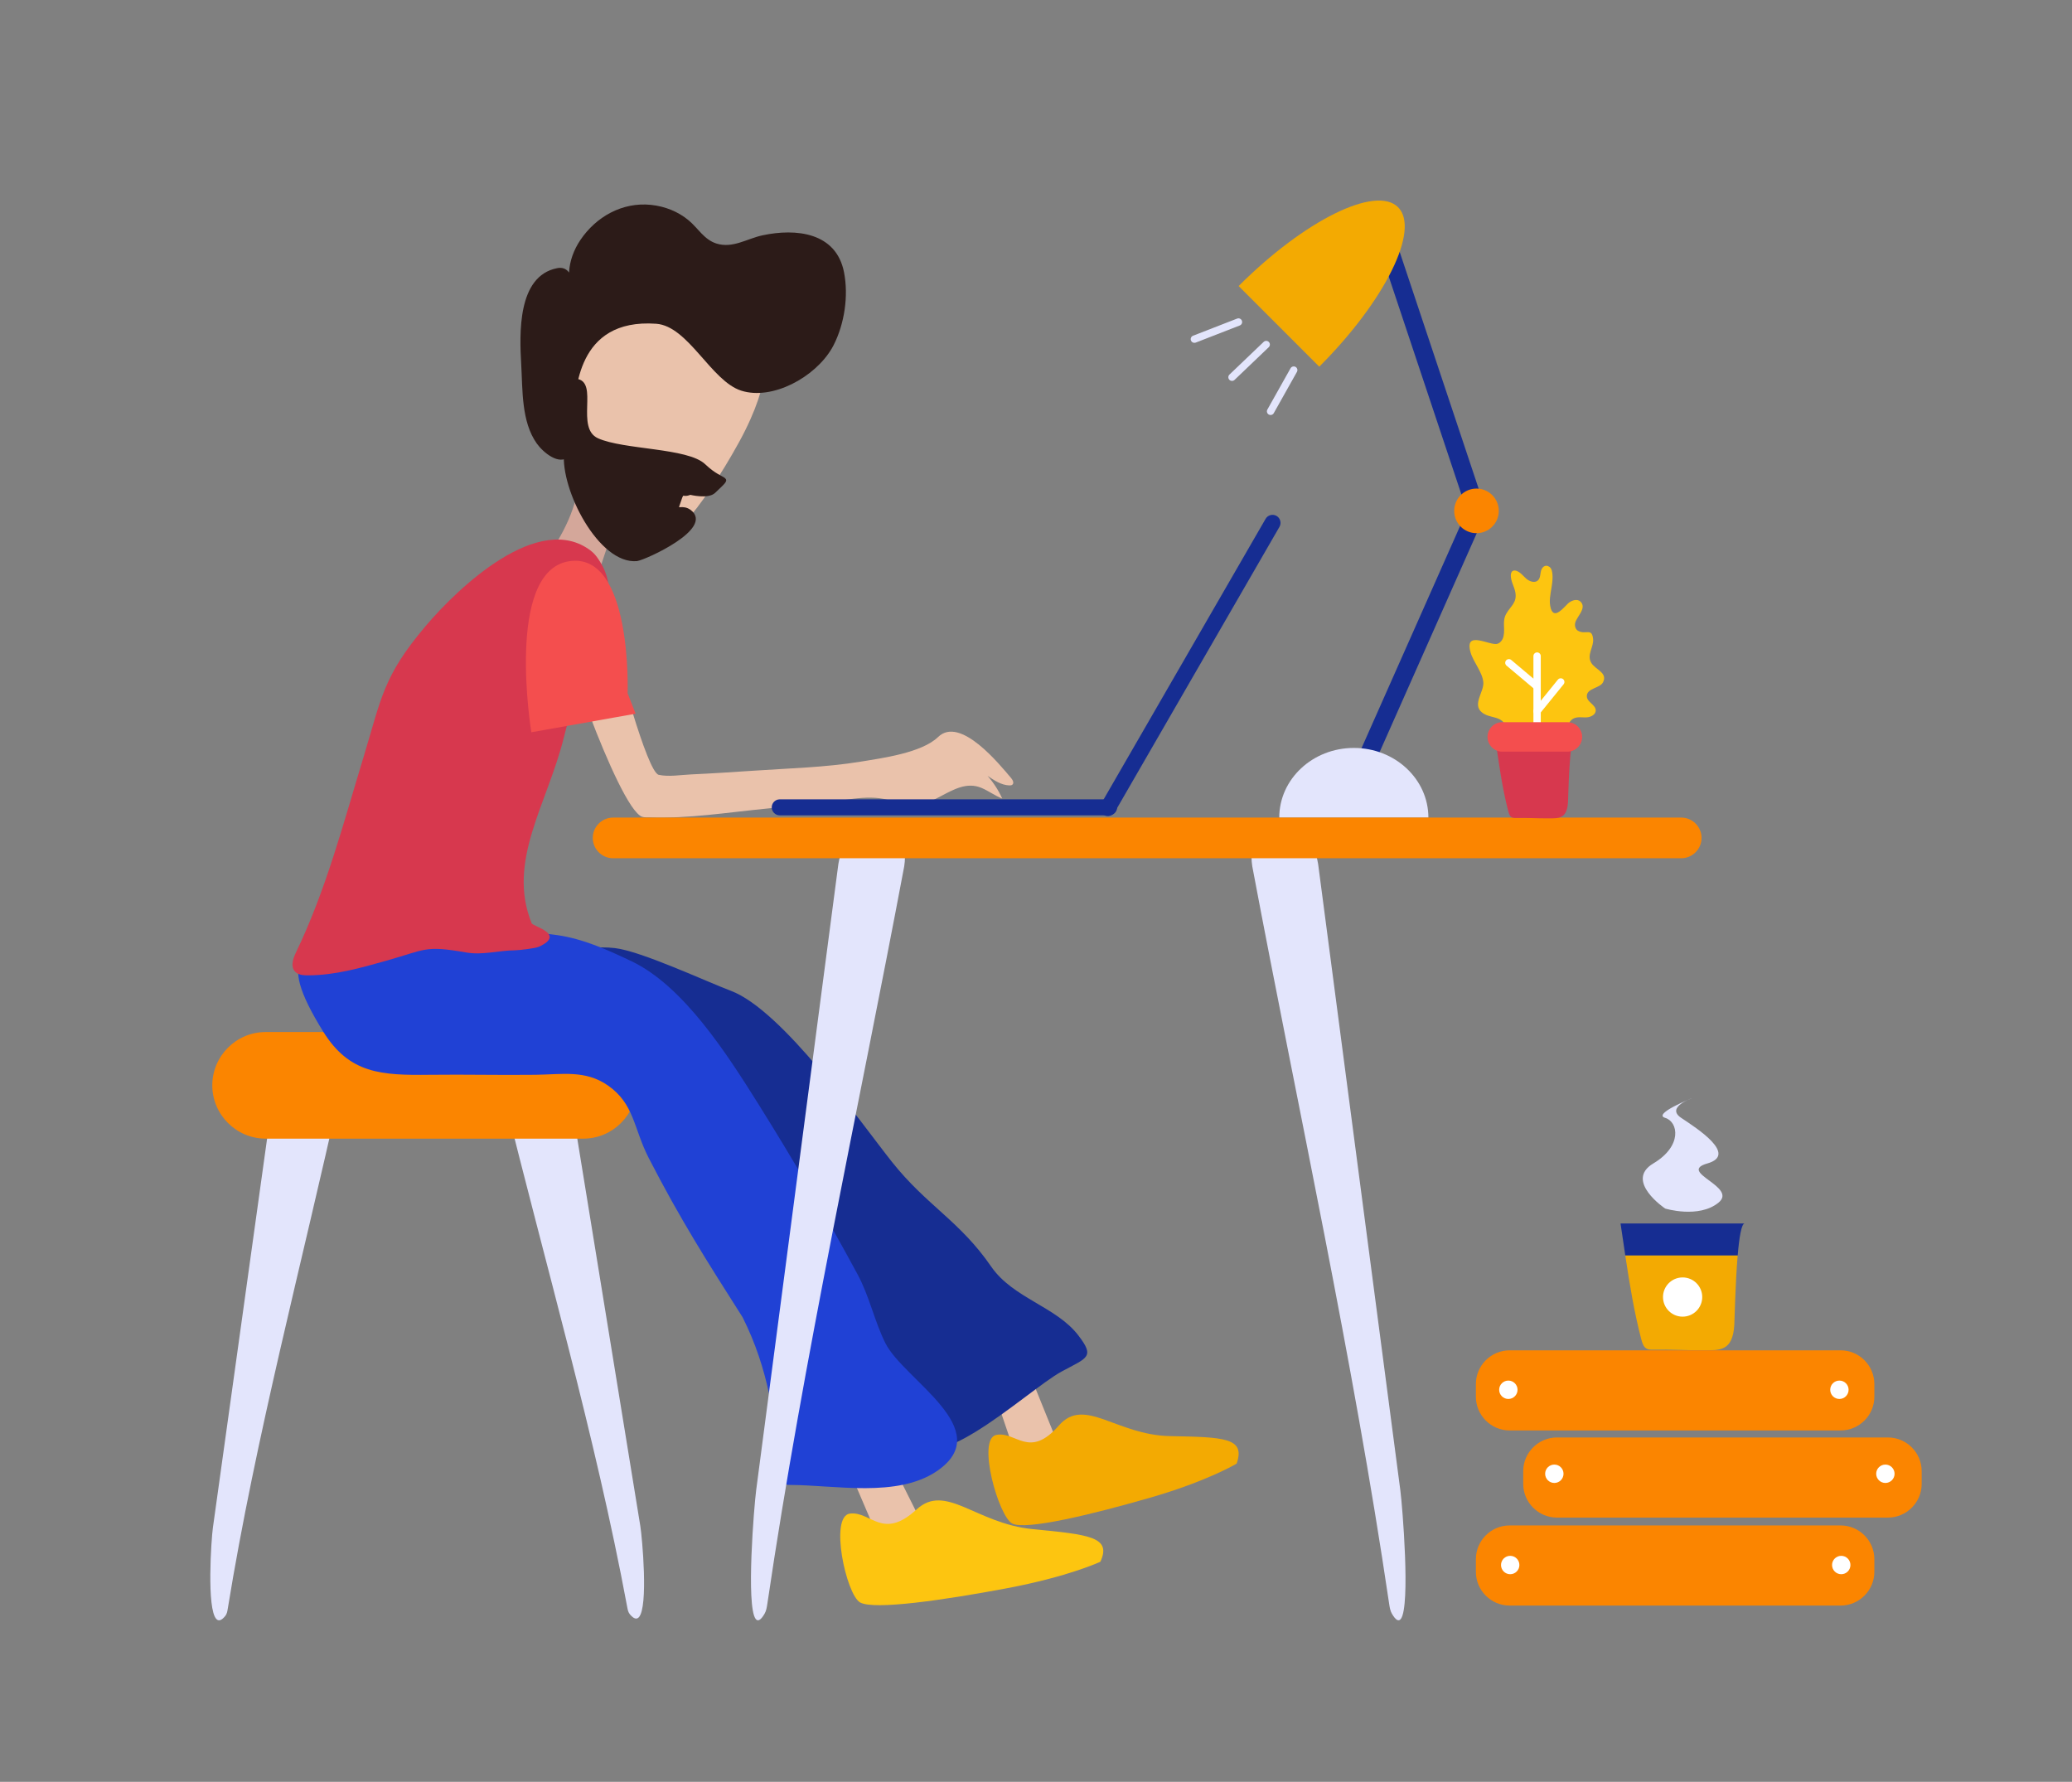<?xml version="1.0" encoding="utf-8"?>
<svg version="1.1" x="0px" y="0px" viewBox="356.818 136.721 1055.388 907.557" style="enable-background:new 0 0 1500.6 1200.87;"
  xmlns="http://www.w3.org/2000/svg">
  <rect x="356.818" y="136.721" width="1055.388" height="907.557" fill="#808080" stroke="none"/>
  <style type="text/css">
	.st0{fill:#E3E5FC;}
	.st1{fill:#FB8500;}
	.st2{fill:#162D92;}
	.st3{fill:#F3AA02;}
	.st4{fill:#FFFFFF;}
	.st5{fill:#D4A79A;}
	.st6{fill:#EAC2AB;}
	.st7{fill:#FDC510;}
	.st8{fill:#2041D5;}
	.st9{fill:#D7384E;}
	.st10{fill:#F44E4E;}
  .st11{fill:#2C1B18;}
  </style>
  <g id="Background">
    <g id="Chair">
      <g>
        <path class="st0" d="M467.08,961.4c-5.1-5.08-2.63-40.77-1.83-46.5c3.2-22.96,6.4-45.93,9.6-68.89 c6.49-46.58,12.98-93.15,19.46-139.73c0.74-5.32,1.48-10.65,2.23-15.97c1.54-8.86,10.33-15.6,19.52-14.98 c9.2,0.61,15.46,8.36,13.92,17.22c-19.35,87.71-42.86,175.58-57.18,263.75c-0.19,1.19-0.41,2.43-1.22,3.46 C469.65,962.16,468.19,962.5,467.08,961.4z"/>
        <path class="st0" d="M682.19,960.47c4.98-5.23,1.7-40.84,0.77-46.54c-3.72-22.86-7.44-45.72-11.16-68.58 c-7.54-46.36-15.09-92.73-22.63-139.09c-0.86-5.3-1.72-10.6-2.59-15.9c-1.74-8.81-10.68-15.28-19.86-14.38 c-9.18,0.89-15.26,8.83-13.52,17.63c21.34,87.09,46.83,174.22,63.15,261.92c0.22,1.18,0.47,2.42,1.3,3.42 C679.64,961.31,681.11,961.61,682.19,960.47z"/>
      </g>
      <path class="st1" d="M653.95,716.67H492.1c-14.93,0-27.15-12.22-27.15-27.15v0c0-14.93,12.22-27.15,27.15-27.15h161.85 c14.93,0,27.15,12.22,27.15,27.15v0C681.11,704.46,668.89,716.67,653.95,716.67z"/>
    </g>
    <g id="Lamp">
      <path class="st2" d="M1046.85,525.61L1104.36,396c0.91-2.05,3.33-2.98,5.38-2.07l1,0.44c2.05,0.91,2.98,3.33,2.07,5.38 l-57.52,129.61c-0.91,2.05-3.33,2.98-5.38,2.07l-1-0.44C1046.87,530.08,1045.94,527.66,1046.85,525.61z"/>
      <path class="st2" d="M1102.42,392.2l-44.86-134.51c-0.71-2.13,0.45-4.45,2.58-5.16l1.04-0.35c2.13-0.71,4.45,0.45,5.16,2.58 l44.86,134.51c0.71,2.13-0.45,4.45-2.58,5.16l-1.04,0.35C1105.45,395.48,1103.13,394.32,1102.42,392.2z"/>
      <circle class="st1" cx="1108.88" cy="396.93" r="11.36"/>
      <g>
        <path class="st0" d="M1046.4,517.67c-20.98,0-37.98,15.88-37.98,35.48h75.96C1084.38,533.55,1067.37,517.67,1046.4,517.67z"/>
      </g>
      <g>
        <path class="st3" d="M1068.94,242.27c-11.34-11.34-47.7,6.63-81.21,40.14l41.07,41.07 C1062.31,289.97,1080.28,253.61,1068.94,242.27z"/>
      </g>
      <g>
        <g>
          <path class="st0" d="M984.35,330.73c-0.49,0-0.99-0.19-1.35-0.58c-0.72-0.75-0.69-1.93,0.06-2.65l17.41-16.64 c0.75-0.72,1.94-0.69,2.65,0.06c0.72,0.75,0.69,1.93-0.06,2.65l-17.41,16.64C985.29,330.56,984.82,330.73,984.35,330.73z"/>
        </g>
        <g>
          <path class="st0" d="M1004,348.1c-0.31,0-0.63-0.08-0.92-0.24c-0.9-0.51-1.22-1.65-0.71-2.55l11.79-21 c0.5-0.9,1.64-1.22,2.55-0.72c0.9,0.51,1.22,1.65,0.71,2.55l-11.79,21C1005.29,347.76,1004.65,348.1,1004,348.1z"/>
        </g>
        <g>
          <path class="st0" d="M965.19,311.34c-0.75,0-1.46-0.45-1.75-1.19c-0.38-0.96,0.1-2.05,1.06-2.43l22.45-8.73 c0.97-0.37,2.05,0.1,2.43,1.07s-0.1,2.05-1.06,2.43l-22.45,8.73C965.65,311.3,965.42,311.34,965.19,311.34z"/>
        </g>
      </g>
    </g>
    <g id="Coffee">
      <g>
        <path class="st2" d="M1245.5,759.87c-0.02,0-63.25,0-63.25,0c0.81,5.39,1.6,10.86,2.43,16.33h57.24 C1242.69,767.11,1243.82,759.87,1245.5,759.87z"/>
        <path class="st3" d="M1194.69,822.99c1.18,1.19,2.78,1.22,4.26,1.18c8.54-0.19,17.1,0.35,25.65,0.3 c8.07-0.04,14.75,0.61,15.59-12.8c0.18-2.83,0.52-21.37,1.72-35.48h-57.24c2.16,14.39,4.54,28.89,8.12,42.56 C1193.21,820.34,1193.69,821.98,1194.69,822.99z"/>
      </g>
      <circle class="st4" cx="1213.87" cy="797.35" r="9.99"/>
      <path class="st0" d="M1204.99,752.28c0,0-20.98-14.08-6.04-22.98s12.71-21.21,6.04-23.21c-6.67-1.99,13.95-10.15,13.95-10.15 s-13.95,4.73-5.79,10.15c8.15,5.42,28.91,18.76,13.34,23.21c-15.56,4.45,15.72,11.81,5.63,19.99 C1222.04,757.47,1204.99,752.28,1204.99,752.28z"/>
    </g>
  </g>
  <g id="Characters">
    <g id="Man">
      <g id="Head">
        <path id="Neck" class="st5" d="M674.39,390.16l-16.78,50.66l-44.47,4.55c0,0,33.85-28.81,38.35-61.45 S674.39,390.16,674.39,390.16z"/>
        <path id="Face" class="st6" d="M745.87,314.72c0,0,5.6,14-12.66,47.28s-40.43,59.9-50.57,54.83 c-28.06-14.02-32.75-37.82-38.13-58.63c-6.6-25.51,33.13-72.52,33.13-72.52l27.14-6.31L745.87,314.72z"/>
        <path id="Hair" class="st11" d="M780.6,314.03c0.29-0.5,0.57-1.02,0.84-1.55c5.54-10.88,7.64-25.07,5.29-37.07 c-3.98-20.34-24.41-22.5-41.57-18.82c-7.84,1.68-15.18,6.81-23.48,4.15c-6.19-1.98-9.32-7.79-14.03-11.74 c-5.4-4.53-12.16-7.19-19.21-7.93c-14.61-1.53-28.05,6.03-36.06,17.98c-3.29,4.92-5.4,10.58-5.72,16.49 c-1.46-2.05-3.54-2.72-6.03-2.24c-20.39,3.97-19.22,33.57-18.32,49.1c0.75,12.97,0.02,29.1,7.92,40.21 c3.15,4.43,11.41,11.48,16.43,6.56c4.48-4.39,0.98-17.84,2.18-23.6c1.68-8.09,0.94-46.87,42.2-43.95 c16.4,1.16,27.96,29.21,43.38,34.09C750.11,340.68,771.86,329.05,780.6,314.03z"/>
        <path id="Ear" class="st6" d="M652.55,334.85c0,0-11.44-12.7-10.03,6.83c1.42,19.52,11.68,23.46,11.68,23.46L652.55,334.85z"/>
      </g>
      <g id="Leg_2_">
        <path id="Skin_1_" class="st6" d="M869.5,807.42l26.47,65.42l-19.64,11.66l-23.8-70C852.53,814.5,862.39,806.49,869.5,807.42z"/>
        <path id="Shoe_1_" class="st3" d="M986.72,882.17c0,0-14.66,8.92-44.32,17.45c-29.65,8.54-63.01,16.6-69.97,13.1 c-6.96-3.5-18.19-43.08-8.16-45.14c10.03-2.05,16.72,12.59,31.91-4.81c13.01-14.91,29.14,4.87,56.59,5.41 C980.22,868.72,991.33,868.91,986.72,882.17z"/>
        <path id="Leg_3_" class="st2" d="M669.97,619.61c13.36,1.51,46.76,17.12,59.07,21.74c26.42,9.92,66.07,67.02,82.15,87.23 c17.73,22.28,34.59,30.08,50.53,53.31c11.15,16.11,33.04,20.27,44.33,34.96c8.6,11.19,4.65,11.31-8.54,18.47 c-18.09,9.82-71.51,61.65-79.74,29.98c-3.07-11.83-24.98-36.93-32.96-46.8c-18.73-23.17-13.38-58.68-29.44-83.23 c-7.82-11.95-13.44-25.99-27.07-33.41c-11.44-6.23-25.97-6.31-39.61-6.17c-18.8,0.18-29.36-32.49-48.17-32.31 c-24.79,0.24-50.44,24.3-70.32,11.86c-33.42-20.93,11.84-22.73,30.54-23.46C637.76,650.35,633.18,615.47,669.97,619.61z"/>
      </g>
      <g id="Leg">
        <path id="Skin" class="st6" d="M794.78,849.28l31.55,63.08l-20,12.72l-29.01-67.77C777.32,857.31,787.24,848.79,794.78,849.28z"/>
        <path id="Shoe" class="st7" d="M917.3,932.17c0,0-16.1,7.59-47.91,13.56c-31.81,5.97-67.48,11.17-74.52,7.14 c-7.04-4.03-15.76-44.04-5.06-45.24c10.69-1.2,16.59,13.81,33.89-2.11c14.83-13.64,30.23,7.22,59.03,10.03 C911.52,918.35,923.18,919.46,917.3,932.17z"/>
        <path id="Leg_1_" class="st8" d="M640.52,612.99c13.36,1.91,25.69,7.47,38,13.34c26.42,12.6,48.51,47.07,64.59,72.73 c17.73,28.31,34.59,57.25,50.53,86.75c6.05,11.2,8.53,23.74,14.15,35.02c9.3,18.66,57.37,44.17,26.08,65.28 c-20.08,13.54-51.82,7.02-74.46,6.94c-1.18,0-2.45-0.04-3.37-0.77c-1.09-0.87-1.32-2.41-1.47-3.8 c-3.14-29.47-6.14-54.12-19.49-80.81c-18.73-29.43-31.73-49.89-47.79-81.06c-7.82-15.18-7.29-27.66-20.91-37.08 c-11.44-7.92-23.24-5.55-36.87-5.38c-18.8,0.23-34.94-0.23-53.74,0c-24.79,0.3-40.98-0.5-54.38-22.08 c-25.67-41.35-7.41-40.6,11.28-41.52C569.68,618.71,603.73,607.72,640.52,612.99z"/>
      </g>
      <path id="Arm" class="st6" d="M670.61,470.1c0,0,15.68,59.94,21.74,61.27c5.08,1.11,11.29,0.02,16.41-0.21 c10.51-0.48,21.02-1.16,31.51-1.87c18.17-1.24,36.88-1.68,54.88-4.63c11-1.8,31.17-4.49,39.5-12.56 c11.31-10.94,31.47,14.2,37.18,20.89c0.83,0.97,1.62,2.51,0.68,3.36c-0.43,0.39-1.06,0.43-1.64,0.4 c-4.08-0.17-7.68-2.57-11.04-4.87c3.05,3.45,5.58,7.36,7.47,11.56c-3.72-1.42-6.94-3.91-10.61-5.44 c-14.77-6.14-26.74,15.35-43.29,7.7c-11.1-5.13-23.62-1.62-35.16-0.34c-10.39,1.15-20.79,2.22-31.2,3.23 c-19.46,1.9-39.81,5.2-59.41,4.44c-1.2-0.05-2.56,0.09-3.73-0.3c-6.16-2.08-17.9-28.48-26.62-51.5 c-5.5-14.52-12.63-30.14-7.52-52.87C654.46,427.52,676.35,436.93,670.61,470.1z"/>
      <g id="Body">
        <path class="st9" d="M644.05,512.22c2.86-11.55,6.53-22.66,10.74-32.95c6.6-16.13,18.43-38.07,8.33-55.33 c-1.42-2.43-2.98-4.88-5.35-6.7c-26.38-20.26-67.31,18.38-84.37,38.61c-21.5,25.49-22.26,36.37-31.37,66.33 c-10.12,33.27-19.2,68.11-34.53,99.78c-1.65,3.42-3.01,8.09,0.51,10.38c1.6,1.04,3.71,1.16,5.68,1.16 c13.69-0.02,26.81-3.78,39.7-7.4c20.42-5.73,19.52-7.98,40.89-4.25c8.39,1.46,16.36-1.04,24.86-1.11 c2.1-0.02,10.44-0.99,12.22-1.82c13.9-6.47-3.05-10.26-3.74-11.96C614.83,575.31,635.62,546.27,644.05,512.22z"/>
        <path class="st10" d="M676.5,489.81c0,0,2.51-72.53-30-67.2c-32.51,5.33-19.04,87.08-19.04,87.08l53.11-9.45L676.5,489.81z"/>
      </g>
    </g>
  </g>
  <g id="Background_1_">
    <g id="Table_1_">
      <g>
        <path class="st0" d="M741.67,961.23c-4.89-6.86-0.76-57.38,0.31-65.52c4.28-32.6,8.56-65.21,12.84-97.81 c8.68-66.13,17.36-132.26,26.04-198.39c0.99-7.56,1.98-15.12,2.98-22.68c1.96-12.59,11.11-22.64,20.34-22.33 c9.23,0.31,15.17,10.86,13.21,23.45c-23.53,124.96-51.24,250.41-69.73,375.72c-0.25,1.69-0.53,3.46-1.39,4.96 C744.23,962.15,742.74,962.72,741.67,961.23z"/>
        <g>
          <path class="st0" d="M1070.39,961.23c4.89-6.86,0.76-57.38-0.31-65.52c-4.28-32.6-8.56-65.21-12.84-97.81 c-8.68-66.13-17.36-132.26-26.04-198.39c-0.99-7.56-1.98-15.12-2.98-22.68c-1.96-12.59-11.11-22.64-20.34-22.33 c-9.23,0.31-15.17,10.86-13.21,23.45c23.53,124.96,51.24,250.41,69.73,375.72c0.25,1.69,0.53,3.46,1.39,4.96 C1067.84,962.15,1069.33,962.72,1070.39,961.23z"/>
        </g>
      </g>
      <path class="st1" d="M1213.16,573.86H669.11c-5.7,0-10.36-4.66-10.36-10.36v0c0-5.7,4.66-10.36,10.36-10.36h544.05 c5.7,0,10.36,4.66,10.36,10.36v0C1223.52,569.2,1218.86,573.86,1213.16,573.86z"/>
    </g>
  </g>
  <g id="Nature">
    <g id="Plant">
      <g>
        <path class="st7" d="M1120.3,518.5c3.62-2.23,5.35-7.12,3.93-11.13c-2.32-6.56-8.31-4.35-12.58-7.79 c-5.02-4.05,1.05-10.43,0.72-15.22c-0.37-5.27-5.11-10.35-6.53-15.44c-3.27-11.7,10.02-2.97,13.82-4.33 c1.59-0.57,2.63-2.17,2.99-3.81c0.93-4.2-0.84-7.6,1.46-11.58c2.22-3.84,5.51-5.58,4.56-10.79c-0.54-2.96-2.36-5.66-2.31-8.66 c0.01-0.86,0.26-1.83,1.01-2.25c0.57-0.32,1.28-0.23,1.9-0.02c2.05,0.72,3.39,2.63,5.04,4.04s4.3,2.29,5.88,0.8 c1.05-0.99,1.16-2.59,1.37-4.02c0.39-2.58,2.2-4.37,4.44-2.88c2.45,1.62,1.51,8.02,1.14,10.32c-0.59,3.64-1.47,7.42-0.39,10.94 c1.79,5.83,6.67-0.7,8.8-2.63c1.74-1.58,4.66-2.53,6.34-0.88c3.33,3.29-2.03,7.68-2.73,10.8c-0.34,1.48,0.1,3.26,1.42,4.02 c3.86,2.24,7.12-1.75,7.7,4.2c0.4,4.07-3.29,7.96-1,12.03c2,3.56,8.65,5.07,6.02,10.07c-1.62,3.07-8.57,2.93-8.2,7.29 c0.24,2.84,4.52,4.14,4.52,6.99c0,2.15-2.5,3.42-4.65,3.53c-2.15,0.11-4.41-0.39-6.39,0.45c-2.25,0.95-3.55,3.71-2.85,6.05 c0.6,2.03,2.5,3.89,1.9,5.92c-0.72,2.45-4.11,2.54-6.63,2.15C1140.72,515.05,1129.69,513.98,1120.3,518.5z"/>
        <g>
          <path class="st4" d="M1139.75,518.7c-1.04,0-1.87-0.84-1.87-1.87v-45.95c0-1.03,0.84-1.87,1.87-1.87s1.87,0.84,1.87,1.87v45.95 C1141.62,517.86,1140.79,518.7,1139.75,518.7z"/>
        </g>
        <g>
          <path class="st4" d="M1139.75,500.81c-0.42,0-0.83-0.14-1.18-0.42c-0.81-0.65-0.93-1.83-0.28-2.64l12.05-14.86 c0.66-0.81,1.84-0.92,2.64-0.28c0.8,0.65,0.93,1.83,0.27,2.64l-12.05,14.86C1140.83,500.58,1140.3,500.81,1139.75,500.81z"/>
        </g>
        <g>
          <path class="st4" d="M1139.75,488.27c-0.43,0-0.86-0.14-1.21-0.44l-14.36-12.09c-0.79-0.67-0.89-1.85-0.23-2.64 c0.67-0.79,1.85-0.89,2.64-0.23l14.36,12.09c0.79,0.67,0.89,1.85,0.23,2.64C1140.81,488.04,1140.28,488.27,1139.75,488.27z"/>
        </g>
      </g>
      <g>
        <path class="st9" d="M1118.29,512.06c1.89,12.56,3.59,25.7,6.77,37.81c0.26,1.01,0.58,2.07,1.21,2.71 c0.76,0.77,1.79,0.78,2.74,0.76c5.48-0.13,10.98,0.23,16.47,0.2c5.18-0.03,9.47,0.39,10.01-8.22c0.19-2.98,0.66-33.26,3.41-33.26 C1158.89,512.06,1118.29,512.06,1118.29,512.06z"/>
        <path class="st10" d="M1155.19,519.57H1122c-4.13,0-7.51-3.38-7.51-7.51l0,0c0-4.13,3.38-7.51,7.51-7.51h33.19 c4.13,0,7.51,3.38,7.51,7.51l0,0C1162.7,516.19,1159.32,519.57,1155.19,519.57z"/>
      </g>
    </g>
  </g>
  <g id="UI">
    <g id="Laptop">
      <path class="st2" d="M921.76,552.01H753.99c-2.24,0-4.08-1.83-4.08-4.08l0,0c0-2.24,1.83-4.08,4.08-4.08h167.77 c2.24,0,4.08,1.83,4.08,4.08l0,0C925.83,550.18,924,552.01,921.76,552.01z"/>
      <path class="st2" d="M917.57,546.27l83.89-145.29c1.12-1.94,3.63-2.61,5.57-1.49h0c1.94,1.12,2.61,3.63,1.49,5.57l-83.89,145.29 c-1.12,1.94-3.63,2.61-5.57,1.49l0,0C917.12,550.72,916.45,548.21,917.57,546.27z"/>
    </g>
    <g id="Server">
      <g>
        <path class="st1" d="M1294.36,865.3h-168.62c-9.45,0-17.17-7.73-17.17-17.17v-6.47c0-9.45,7.73-17.17,17.17-17.17h168.62 c9.45,0,17.17,7.73,17.17,17.17v6.47C1311.53,857.58,1303.8,865.3,1294.36,865.3z"/>
        <path class="st1" d="M1318.47,909.68h-168.62c-9.45,0-17.17-7.73-17.17-17.17v-6.47c0-9.45,7.73-17.17,17.17-17.17h168.62 c9.45,0,17.17,7.73,17.17,17.17v6.47C1335.65,901.95,1327.92,909.68,1318.47,909.68z"/>
        <path class="st1" d="M1294.36,954.49h-168.62c-9.45,0-17.17-7.73-17.17-17.17v-6.47c0-9.45,7.73-17.17,17.17-17.17h168.62 c9.45,0,17.17,7.73,17.17,17.17v6.47C1311.53,946.76,1303.8,954.49,1294.36,954.49z"/>
      </g>
      <circle class="st4" cx="1125.11" cy="844.58" r="4.68"/>
      <circle class="st4" cx="1293.73" cy="844.58" r="4.68"/>
      <circle class="st4" cx="1148.53" cy="887.36" r="4.68"/>
      <circle class="st4" cx="1317.15" cy="887.36" r="4.68"/>
      <circle class="st4" cx="1126.05" cy="933.84" r="4.68"/>
      <circle class="st4" cx="1294.67" cy="933.84" r="4.68"/>
    </g>
  </g>
  <path style="paint-order: stroke; fill: #2C1B18; stroke:#2C1B18;" d="M 644.619 367.079 C 642.704 386.01 662.286 423.791 681.266 422.007 C 686.014 421.186 719.834 405.658 708.407 396.93 C 704.575 394.004 701.452 397.024 702.364 394.307 C 705.308 385.541 703.618 390.229 708.404 388.238 C 708.404 388.238 717.47 390.514 720.734 387.385 C 730.594 377.933 726.048 383.476 715.676 373.543 C 707.045 365.277 674.38 366.347 661.228 360.414 C 649.009 354.901 661.622 331.014 650.099 330.127 C 642.168 329.517 648.491 329.6 639.626 332.7 C 633.518 334.836 653.034 364.643 644.619 367.079 Z"/>
  <path style="fill: rgb(216, 216, 216); stroke: rgb(0, 0, 0);" d="M 673.87 360.359"/>
</svg>